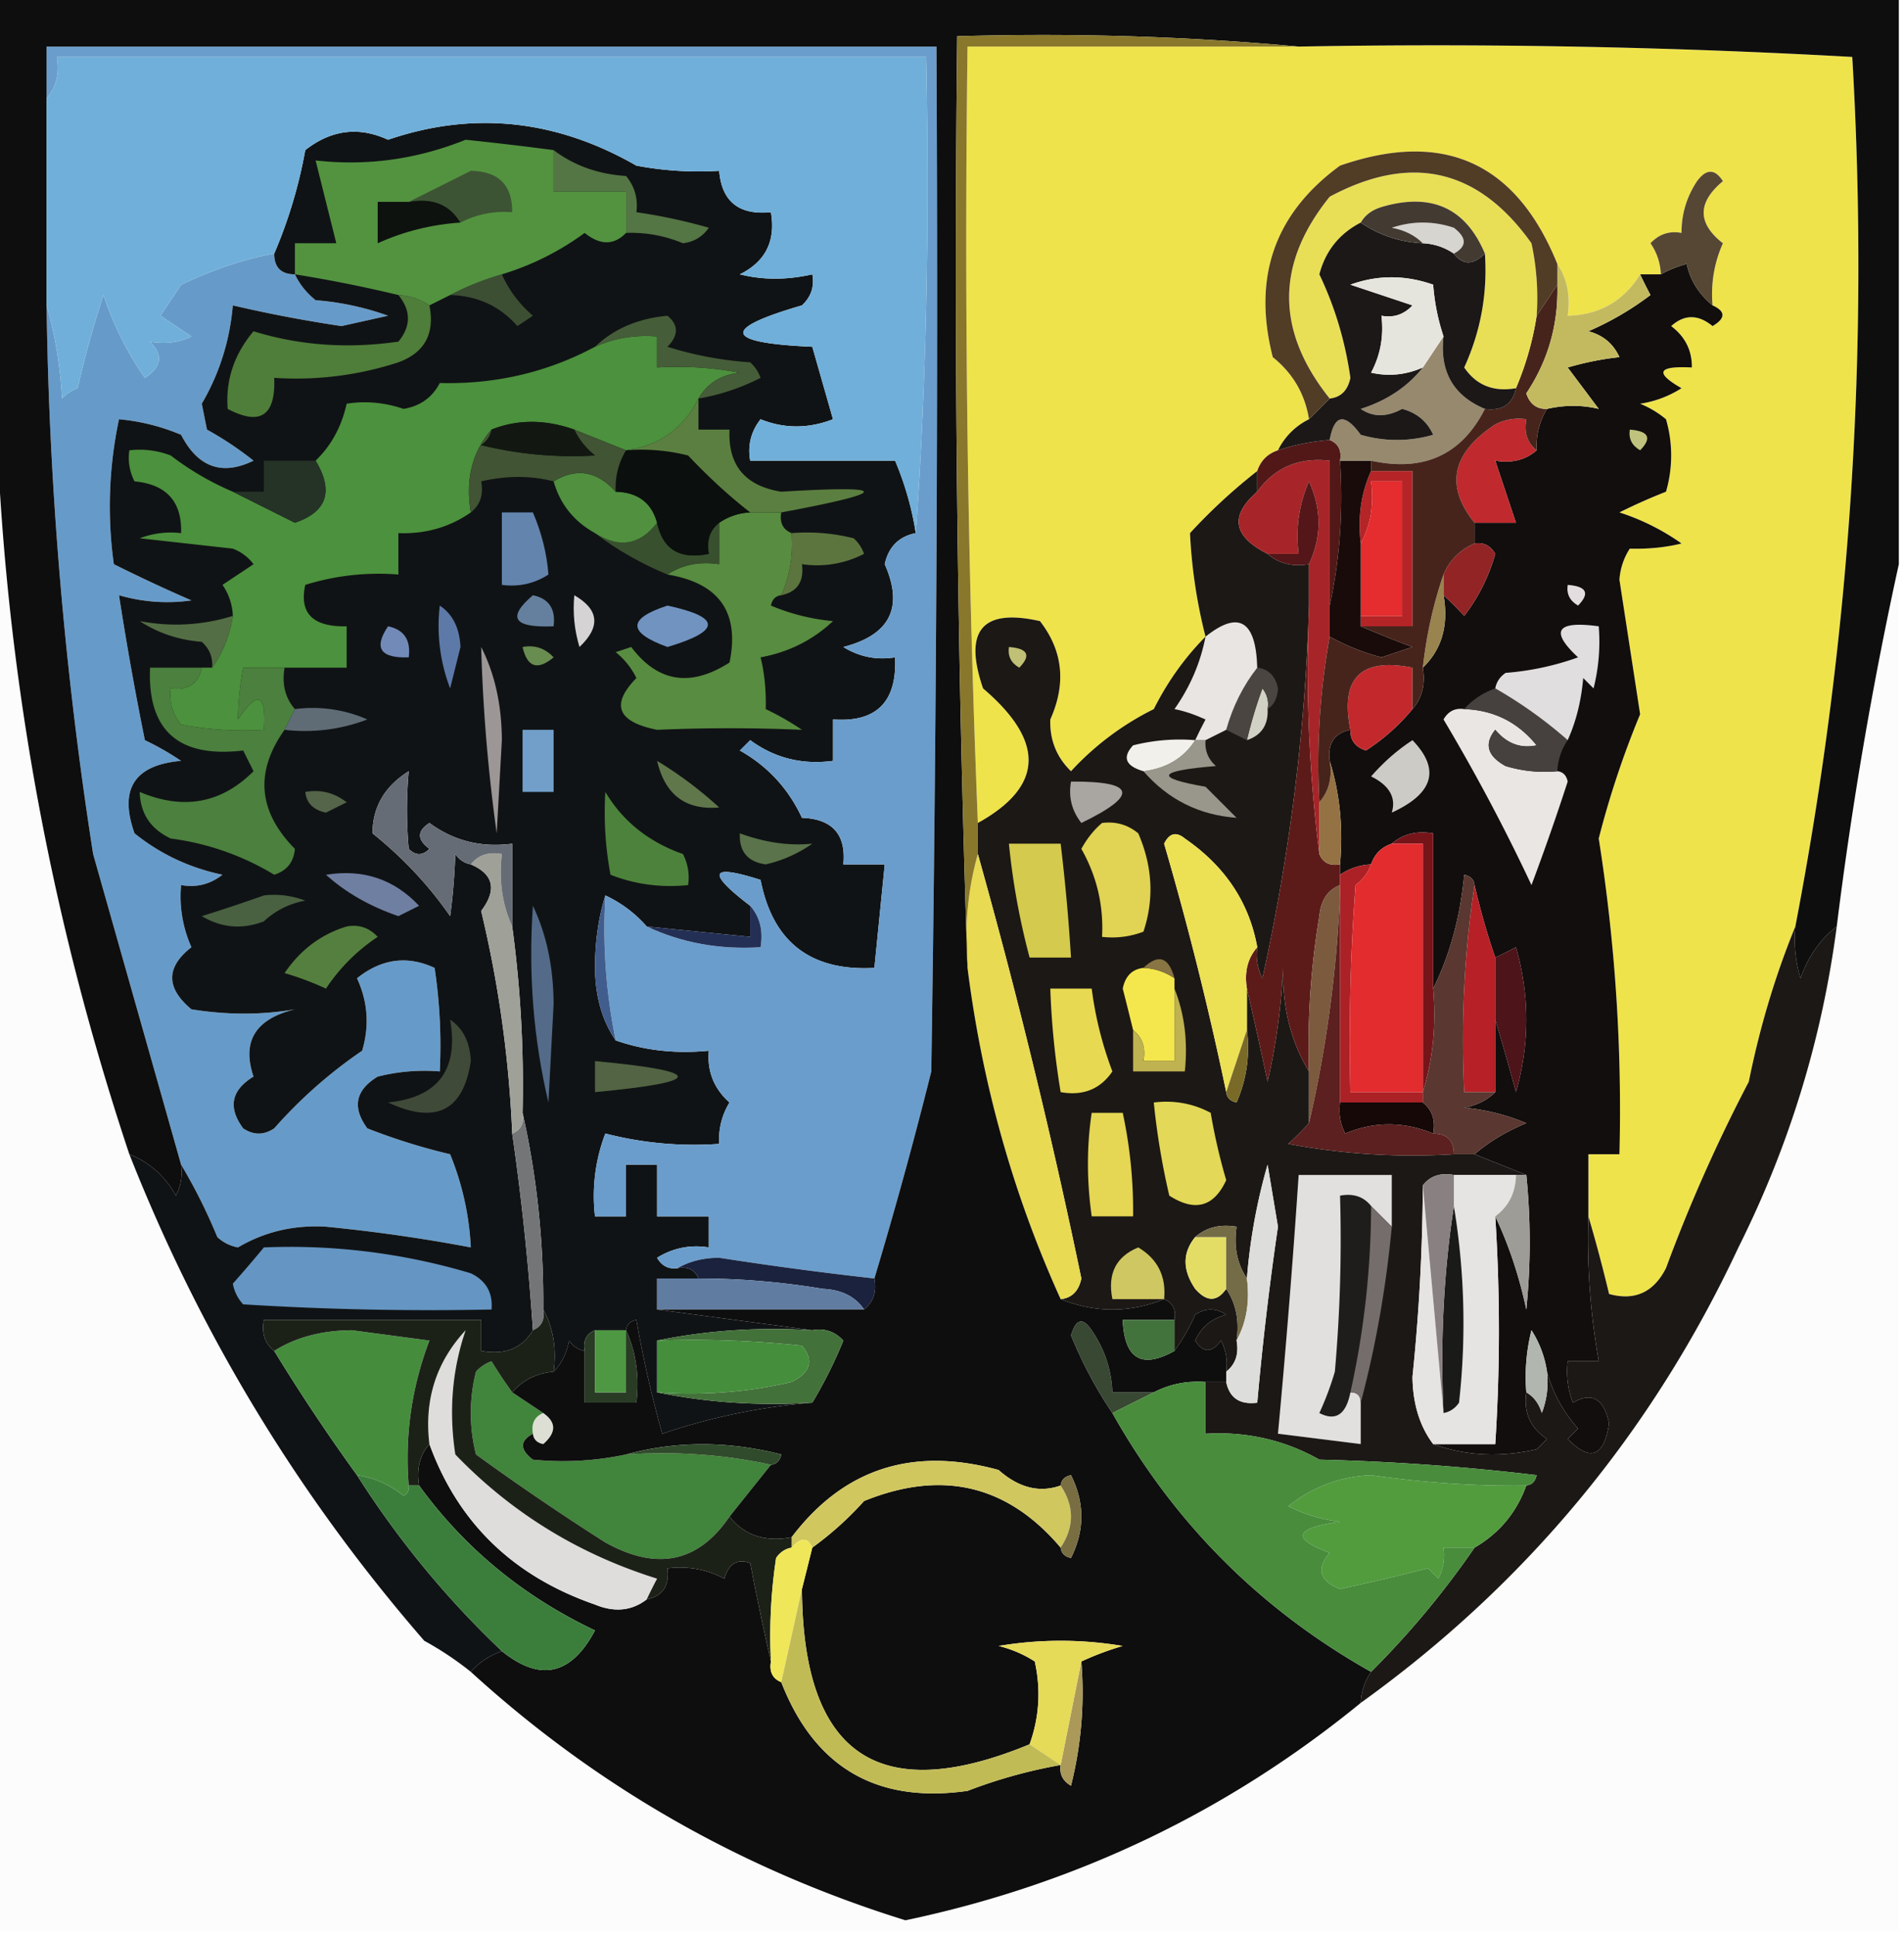 <svg xmlns="http://www.w3.org/2000/svg" width="184" height="187" style="shape-rendering:geometricPrecision;text-rendering:geometricPrecision;image-rendering:optimizeQuality;fill-rule:evenodd;clip-rule:evenodd"><path style="opacity:1" fill="#efe34c" d="M125.5 4.5c17.91-.326 35.743.008 53.5 1 1.661 28.274-.173 56.274-5.5 84-1.942 4.744-3.442 9.744-4.5 15a153.092 153.092 0 0 0-8 18c-1.191 2.347-3.024 3.18-5.5 2.5a144.255 144.255 0 0 0-2-7.5v-6h3a168.032 168.032 0 0 0-2-30.5 87.918 87.918 0 0 1 4-12l-2-13a6.29 6.29 0 0 1 1-3c1.813.046 3.479-.12 5-.5a22.124 22.124 0 0 0-6-3 54.662 54.662 0 0 1 4.5-2 12.494 12.494 0 0 0 0-7 9.465 9.465 0 0 0-2.5-1.5 10.255 10.255 0 0 0 4-1.5c-2.631-1.505-2.297-2.171 1-2 .02-1.643-.647-2.976-2-4 1.276-1.145 2.609-1.145 4 0 1.273-.756 1.273-1.423 0-2a11.987 11.987 0 0 1 1-6c-2.478-1.936-2.478-3.936 0-6-.774-1.211-1.607-1.211-2.5 0-1.009 1.525-1.509 3.192-1.5 5-1.175-.219-2.175.114-3 1a5.575 5.575 0 0 1 1 3h-2c-1.589 2.58-3.922 3.913-7 4 .284-1.915-.049-3.581-1-5-3.98-9.808-10.98-12.975-21-9.5-6.315 4.606-8.481 10.772-6.5 18.5 1.947 1.563 3.114 3.563 3.5 6a6.544 6.544 0 0 0-3 3c-1 .333-1.667 1-2 2a54.547 54.547 0 0 0-6.5 6c.155 3.34.655 6.674 1.5 10-1.997 2.013-3.664 4.346-5 7a27.365 27.365 0 0 0-8 6c-1.396-1.352-2.063-3.02-2-5 1.556-3.474 1.223-6.64-1-9.5-5.58-1.261-7.413.906-5.5 6.5 6.03 5.135 5.863 9.469-.5 13a1406.904 1406.904 0 0 1-1-75h32z"/><path style="opacity:1" fill="#fcfcfc" d="M-.5 29.5c-.217 28.035 4.117 55.368 13 82 6.832 17.322 16.332 32.988 28.5 47a30.818 30.818 0 0 1 4.5 3c12.145 11.078 26.145 19.078 42 24v1h-88v-157z"/><path style="opacity:1" fill="#669bc9" d="M26.5 24.5c0 1.333.667 2 2 2 .453.958 1.12 1.792 2 2.5 2.4.186 4.734.686 7 1.5l-4.5 1a129.683 129.683 0 0 1-10.5-2c-.296 3.417-1.296 6.584-3 9.5l.5 2.5a32.367 32.367 0 0 1 4.5 3c-3.038 1.483-5.372.65-7-2.5a20.088 20.088 0 0 0-6-1.5 40.43 40.43 0 0 0-.5 14c2.49 1.243 4.99 2.41 7.5 3.5-2.347.334-4.68.167-7-.5.723 4.673 1.557 9.34 2.5 14a26.61 26.61 0 0 1 3.5 2c-4.513.395-6.013 2.729-4.5 7 2.482 1.998 5.315 3.332 8.5 4-1.189.929-2.522 1.262-4 1a11.989 11.989 0 0 0 1 6c-2.478 1.936-2.478 3.936 0 6 3.447.554 6.78.554 10 0-3.816.929-5.15 3.095-4 6.5-2.158 1.312-2.49 2.978-1 5 1 .667 2 .667 3 0a45.24 45.24 0 0 1 8.5-7.5c.711-2.4.544-4.732-.5-7 2.37-1.892 4.87-2.225 7.5-1 .498 3.317.665 6.65.5 10a18.452 18.452 0 0 0-6 .5c-2.158 1.312-2.49 2.978-1 5a59.262 59.262 0 0 0 8 2.5 27.29 27.29 0 0 1 2 9 158.635 158.635 0 0 0-14-2c-3.098-.181-5.931.485-8.5 2a3.944 3.944 0 0 1-2-1 53.02 53.02 0 0 0-3.5-7c-2.837-10.016-5.67-20.016-8.5-30a376.781 376.781 0 0 1-4.5-53c.82 2.805 1.32 5.805 1.5 9 .414-.457.914-.79 1.5-1a98.85 98.85 0 0 1 2.5-9 31.065 31.065 0 0 0 4 8c1.617-1.036 1.784-2.203.5-3.5 1.45.263 2.784.096 4-.5l-3-2 2-3c3.232-1.519 6.232-2.519 9-3z"/><path style="opacity:1" fill="#fcfcfc" d="M183.5 54.5v132h-96v-1c16.426-3.454 31.093-10.454 44-21 15.981-11.483 28.147-26.149 36.5-44 4.917-9.825 8.084-20.158 9.5-31a383.766 383.766 0 0 1 6-35z"/><path style="opacity:1" fill="#110e0d" d="M165.5 29.5c1.273.577 1.273 1.244 0 2-1.391-1.145-2.724-1.145-4 0 1.353 1.024 2.02 2.357 2 4-3.297-.171-3.631.495-1 2a10.255 10.255 0 0 1-4 1.5c.916.374 1.75.874 2.5 1.5a12.494 12.494 0 0 1 0 7 54.662 54.662 0 0 0-4.5 2 22.124 22.124 0 0 1 6 3c-1.521.38-3.187.546-5 .5a6.29 6.29 0 0 0-1 3l2 13a87.918 87.918 0 0 0-4 12 168.032 168.032 0 0 1 2 30.5h-3v6a68.206 68.206 0 0 0 1 14h-3a8.43 8.43 0 0 0 .5 4c1.825-1.071 2.992-.404 3.5 2-.491 3.236-1.824 3.736-4 1.5l1-1c-1.453-1.649-2.453-3.482-3-5.5a10.134 10.134 0 0 0-1.5-4 18.453 18.453 0 0 0-.5 6c-.273 1.951.393 3.451 2 4.5l-1 1c-3.527.808-6.86.641-10-.5h6c.47-7.281.47-14.615 0-22 1.314 2.777 2.314 5.777 3 9a64.76 64.76 0 0 0 0-13l-5-2c1.437-1.225 3.104-2.225 5-3a20.2 20.2 0 0 0-6-1.5c1.237-.232 2.237-.732 3-1.5v-7a246.697 246.697 0 0 1 2 7c1.333-4.667 1.333-9.333 0-14-.683.363-1.35.696-2 1a67.862 67.862 0 0 1-2-7c-.06-.543-.393-.876-1-1-.388 4.089-1.388 7.756-3 11v-15c-1.599-.268-2.932.066-4 1-1 .333-1.667 1-2 2a5.728 5.728 0 0 0-3 1v-1c.313-3.542-.021-6.875-1-10-.215-1.679.452-2.679 2-3-.03.997.47 1.664 1.5 2a19.366 19.366 0 0 0 4.5-4c.934-1.068 1.268-2.401 1-4 1.844-1.779 2.51-4.112 2-7a31.12 31.12 0 0 1 2 2 17.55 17.55 0 0 0 3-6c-.457-.797-1.124-1.13-2-1v-2h4l-2-6c1.599.268 2.932-.066 4-1-.067-1.459.266-2.792 1-4 1.708-.39 3.374-.39 5 0l-3-4a28.736 28.736 0 0 1 5-1c-.59-1.299-1.59-2.132-3-2.5a28.905 28.905 0 0 0 6-3.5 44.147 44.147 0 0 1-1-2h2a11.114 11.114 0 0 1 2.5-1c.337 1.573 1.171 2.907 2.5 4z"/><path style="opacity:1" fill="#1c1815" d="M121.5 45.5v2c-2.689 2.315-2.355 4.315 1 6 1.068.934 2.401 1.268 4 1v4c-.353 12.017-1.853 24.017-4.5 36a4.934 4.934 0 0 1-.5-3c-.78-4.326-3.114-7.826-7-10.5-.832-.688-1.498-.521-2 .5a315.878 315.878 0 0 1 6 24c.06.543.393.876 1 1a13.116 13.116 0 0 0 1-7v-4a467.575 467.575 0 0 1 2 9 62.744 62.744 0 0 0 1.5-11c-.083 3.811.75 7.145 2.5 10v5a31.147 31.147 0 0 1-2 2 64.873 64.873 0 0 0 16 1h2l5 2h-7c-1.291-.237-2.291.096-3 1a187.798 187.798 0 0 1-1 18.5c.033 2.61.7 4.777 2 6.5 3.14 1.141 6.473 1.308 10 .5l1-1c-1.607-1.049-2.273-2.549-2-4.5.722.418 1.222 1.084 1.5 2a8.43 8.43 0 0 0 .5-4c.547 2.018 1.547 3.851 3 5.5l-1 1c2.176 2.236 3.509 1.736 4-1.5-.508-2.404-1.675-3.071-3.5-2a8.43 8.43 0 0 1-.5-4h3a68.206 68.206 0 0 1-1-14c.71 2.393 1.377 4.893 2 7.5 2.476.68 4.309-.153 5.5-2.5a153.092 153.092 0 0 1 8-18c1.058-5.256 2.558-10.256 4.5-15-.16 1.7.006 3.366.5 5 .737-2.096 1.903-3.763 3.5-5-1.416 10.842-4.583 21.175-9.5 31-8.353 17.851-20.519 32.517-36.5 44a5.727 5.727 0 0 1 1-3 84.607 84.607 0 0 0 10-12c2.39-1.391 4.057-3.391 5-6 .543-.06.876-.393 1-1a222.728 222.728 0 0 0-21-1.5c-3.376-1.899-7.043-2.732-11-2.5v-5h2c.321 1.548 1.321 2.215 3 2a297.69 297.69 0 0 1 2-17l-1-6a55.402 55.402 0 0 0-2 11c-.951-1.419-1.284-3.085-1-5-1.599-.268-2.932.066-4 1-1.235 1.517-1.235 3.184 0 5 1.114 1.276 2.114 1.276 3 0 .951 1.419 1.284 3.085 1 5 .237 1.291-.096 2.291-1 3a4.934 4.934 0 0 0-.5-3c-.893 1.211-1.726 1.211-2.5 0 .59-1.299 1.59-2.132 3-2.5-1-.667-2-.667-3 0a19.602 19.602 0 0 1-2 3.5v-3c.172-.992-.162-1.658-1-2-3.333 1.333-6.667 1.333-10 0 1.086-.12 1.753-.787 2-2a611.798 611.798 0 0 0-10-41v-3c6.363-3.531 6.53-7.865.5-13-1.913-5.594-.08-7.761 5.5-6.5 2.223 2.86 2.556 6.026 1 9.5-.063 1.98.604 3.648 2 5a27.365 27.365 0 0 1 8-6c1.336-2.654 3.003-4.987 5-7a49.924 49.924 0 0 1-1.5-10 54.547 54.547 0 0 1 6.5-6z"/><path style="opacity:1" fill="#5c1b19" d="M126.5 58.5c-.326 8.184.008 16.184 1 24 .342.838 1.008 1.172 2 1v2c-1.193.47-1.86 1.47-2 3a75.725 75.725 0 0 0-1 15c-1.75-2.855-2.583-6.189-2.5-10a62.744 62.744 0 0 1-1.5 11 467.575 467.575 0 0 0-2-9c-.268-1.599.066-2.932 1-4a4.934 4.934 0 0 0 .5 3c2.647-11.983 4.147-23.983 4.5-36z"/><path style="opacity:1" fill="#101315" d="M88.5 51.5c-1.632.325-2.632 1.325-3 3 1.848 4.173.514 6.84-4 8 1.545.952 3.212 1.285 5 1 .197 4.306-1.803 6.306-6 6v4c-2.982.396-5.649-.271-8-2l-1 1c2.69 1.516 4.69 3.682 6 6.5 2.947.112 4.28 1.612 4 4.5h4l-1 10c-6.158.338-9.824-2.495-11-8.5-4.915-1.57-5.248-.737-1 2.5v3l-10-1a12.066 12.066 0 0 0-4-3c-.663 2.141-.997 4.475-1 7 .029 2.77.695 5.103 2 7 2.787.977 5.787 1.31 9 1-.171 1.992.495 3.658 2 5a6.846 6.846 0 0 0-1 4 34.302 34.302 0 0 1-11-1 16.868 16.868 0 0 0-1 8h3v-5h3v5h5v3c-1.788-.285-3.455.048-5 1 .457.798 1.124 1.131 2 1 .992-.172 1.658.162 2 1h-4v3l15 2c-5.195-.321-10.195.013-15 1v5c4.805.987 9.805 1.321 15 1a59.82 59.82 0 0 0-14.5 3 111.005 111.005 0 0 1-2.5-11c-.607.124-.94.457-1 1h-3c-.838.342-1.172 1.008-1 2-.617-.111-1.117-.444-1.5-1-.232 1.237-.732 2.237-1.5 3 .295-2.235-.039-4.235-1-6 .046-6.55-.62-12.883-2-19a114.28 114.28 0 0 0-1-18v-8c-2.982.396-5.649-.271-8-2-1.211.774-1.211 1.607 0 2.5-.667.667-1.333.667-2 0a41.038 41.038 0 0 1 0-7.5c-2.325 1.456-3.492 3.456-3.5 6 2.938 2.357 5.438 5.024 7.5 8 .255-1.844.422-3.844.5-6 .383.556.883.89 1.5 1 2.21.955 2.543 2.455 1 4.5a112.422 112.422 0 0 1 3 21.5 245.403 245.403 0 0 1 2 19c-1.052 1.756-2.719 2.423-5 2v-3h-21c-.237 1.291.096 2.291 1 3a185.251 185.251 0 0 0 8 12 89.714 89.714 0 0 0 14 17c-1.21.432-2.21 1.099-3 2a30.818 30.818 0 0 0-4.5-3c-12.168-14.012-21.668-29.678-28.5-47 1.951.782 3.451 2.116 4.5 4 .483-.948.65-1.948.5-3a53.02 53.02 0 0 1 3.5 7 3.944 3.944 0 0 0 2 1c2.569-1.515 5.402-2.181 8.5-2 4.708.46 9.374 1.127 14 2a27.29 27.29 0 0 0-2-9 59.262 59.262 0 0 1-8-2.5c-1.49-2.022-1.158-3.688 1-5a18.452 18.452 0 0 1 6-.5 50.441 50.441 0 0 0-.5-10c-2.63-1.225-5.13-.892-7.5 1 1.044 2.268 1.211 4.6.5 7a45.24 45.24 0 0 0-8.5 7.5c-1 .667-2 .667-3 0-1.49-2.022-1.158-3.688 1-5-1.15-3.405.184-5.571 4-6.5-3.22.554-6.553.554-10 0-2.478-2.064-2.478-4.064 0-6a11.989 11.989 0 0 1-1-6c1.478.262 2.811-.071 4-1-3.185-.668-6.018-2.002-8.5-4-1.513-4.271-.013-6.605 4.5-7a26.61 26.61 0 0 0-3.5-2 308.404 308.404 0 0 1-2.5-14c2.32.667 4.653.834 7 .5-2.51-1.09-5.01-2.257-7.5-3.5a40.43 40.43 0 0 1 .5-14c2.064.187 4.064.687 6 1.5 1.628 3.15 3.962 3.983 7 2.5a32.367 32.367 0 0 0-4.5-3l-.5-2.5c1.704-2.916 2.704-6.083 3-9.5 3.459.808 6.959 1.475 10.5 2l4.5-1a26.706 26.706 0 0 0-7-1.5c-.88-.708-1.547-1.542-2-2.5-1.333 0-2-.667-2-2a46.082 46.082 0 0 0 3-10c2.512-1.967 5.179-2.3 8-1 8.214-2.802 16.214-1.969 24 2.5 2.646.497 5.313.664 8 .5.246 2.97 1.912 4.303 5 4 .478 2.778-.522 4.778-3 6 2.218.557 4.55.557 7 0 .219 1.175-.114 2.175-1 3-7.874 2.286-7.54 3.62 1 4l2 7c-2.38.92-4.714.92-7 0-.929 1.189-1.262 2.522-1 4h14a29.77 29.77 0 0 1 2 7z"/><path style="opacity:1" fill="#75151a" d="M134.5 81.5c1.068-.934 2.401-1.268 4-1v15c.313 3.542-.021 6.875-1 10v-24h-3z"/><path style="opacity:1" fill="#b62026" d="M142.5 85.5a67.862 67.862 0 0 0 2 7v13h-3c-.324-6.854.009-13.521 1-20z"/><path style="opacity:1" fill="#ece054" d="M121.5 91.5c-.934 1.068-1.268 2.401-1 4v4l-2 6a315.878 315.878 0 0 0-6-24c.502-1.021 1.168-1.188 2-.5 3.886 2.674 6.22 6.174 7 10.5z"/><path style="opacity:1" fill="#7c5a3e" d="M129.5 85.5v1c-.348 7.557-1.348 14.89-3 22v-5a75.725 75.725 0 0 1 1-15c.14-1.53.807-2.53 2-3z"/><path style="opacity:1" fill="#e8da52" d="M94.5 82.5a611.798 611.798 0 0 1 10 41c-.247 1.213-.914 1.88-2 2-4.573-10.074-7.573-20.74-9-32-.315-3.871.018-7.538 1-11z"/><path style="opacity:1" fill="#ac2126" d="M132.5 83.5c-.283.79-.783 1.456-1.5 2-.5 6.658-.666 13.325-.5 20h7v1h-8v-22a5.728 5.728 0 0 1 3-1z"/><path style="opacity:1" fill="#4d141a" d="M144.5 98.5v-6c.65-.304 1.317-.637 2-1 1.333 4.667 1.333 9.333 0 14a246.697 246.697 0 0 0-2-7z"/><path style="opacity:1" fill="#f4e74e" d="M110.5 93.5a5.728 5.728 0 0 1 3 1v8h-3c.237-1.291-.096-2.291-1-3a342.07 342.07 0 0 0-1-4c.247-1.213.914-1.88 2-2z"/><path style="opacity:1" fill="#e8d953" d="M101.5 95.5h4a35.18 35.18 0 0 0 2 8c-1.168 1.717-2.835 2.384-5 2a76.928 76.928 0 0 1-1-10z"/><path style="opacity:1" fill="#beb251" d="M113.5 95.5c.973 2.448 1.306 5.115 1 8h-5v-4c.904.709 1.237 1.709 1 3h3v-7z"/><path style="opacity:1" fill="#796a28" d="M120.5 99.5a13.116 13.116 0 0 1-1 7c-.607-.124-.94-.457-1-1l2-6z"/><path style="opacity:1" fill="#e32c2e" d="M134.5 81.5h3v24h-7c-.166-6.675 0-13.342.5-20 .717-.544 1.217-1.21 1.5-2 .333-1 1-1.667 2-2z"/><path style="opacity:1" fill="#150807" d="M129.5 106.5h8c.904.709 1.237 1.709 1 3-2.871-1.179-5.704-1.179-8.5 0a4.934 4.934 0 0 1-.5-3z"/><path style="opacity:1" fill="#5a3730" d="M142.5 85.5c-.991 6.479-1.324 13.146-1 20h3c-.763.768-1.763 1.268-3 1.5a20.2 20.2 0 0 1 6 1.5c-1.896.775-3.563 1.775-5 3h-2c0-1.333-.667-2-2-2 .237-1.291-.096-2.291-1-3v-1c.979-3.125 1.313-6.458 1-10 1.612-3.244 2.612-6.911 3-11 .607.124.94.457 1 1z"/><path style="opacity:1" fill="#6a9dcb" d="M84.5 123.5a346.076 346.076 0 0 1-15-2c-1.545.011-2.878.344-4 1-.876.131-1.543-.202-2-1 1.545-.952 3.212-1.285 5-1v-3h-5v-5h-3v5h-3a16.868 16.868 0 0 1 1-8 34.302 34.302 0 0 0 11 1 6.846 6.846 0 0 1 1-4c-1.505-1.342-2.171-3.008-2-5-3.213.31-6.213-.023-9-1a53.788 53.788 0 0 1-1-14 12.066 12.066 0 0 1 4 3c3.376 1.582 7.042 2.249 11 2 .268-1.599-.066-2.932-1-4-4.248-3.237-3.915-4.07 1-2.5 1.176 6.005 4.842 8.838 11 8.5l1-10h-4c.28-2.888-1.053-4.388-4-4.5-1.31-2.818-3.31-4.984-6-6.5l1-1c2.351 1.729 5.018 2.396 8 2v-4c4.197.306 6.197-1.694 6-6-1.788.285-3.455-.048-5-1 4.514-1.16 5.848-3.827 4-8 .368-1.675 1.368-2.675 3-3 1.002-13.95 1.335-29.284 1-46h-84c.268 1.599-.066 2.932-1 4v-5h86c.167 33.002 0 66.002-.5 99a442.74 442.74 0 0 1-5.5 20z"/><path style="opacity:1" fill="#e3d857" d="M111.5 106.5c1.967-.239 3.801.094 5.5 1a56.738 56.738 0 0 0 1.5 6.5c-1.187 2.59-3.02 3.09-5.5 1.5a70.523 70.523 0 0 1-1.5-9z"/><path style="opacity:1" fill="#5b201f" d="M129.5 86.5v20a4.934 4.934 0 0 0 .5 3c2.796-1.179 5.629-1.179 8.5 0 1.333 0 2 .667 2 2a64.873 64.873 0 0 1-16-1 31.147 31.147 0 0 0 2-2c1.652-7.11 2.652-14.443 3-22z"/><path style="opacity:1" fill="#737576" d="M50.5 107.5c1.38 6.117 2.046 12.45 2 19 .172.992-.162 1.658-1 2a245.403 245.403 0 0 0-2-19c.838-.342 1.172-1.008 1-2z"/><path style="opacity:1" fill="#e6e4e3" d="M140.5 113.5h6c-.027 1.699-.694 3.033-2 4 .47 7.385.47 14.719 0 22h-6c-1.3-1.723-1.967-3.89-2-6.5.638-6.153.971-12.319 1-18.5l2 22c.617-.111 1.117-.444 1.5-1a69.282 69.282 0 0 0-.5-19v-3z"/><path style="opacity:1" fill="#e5d653" d="M105.5 107.5h3a44.866 44.866 0 0 1 1 10h-4c-.484-3.451-.484-6.784 0-10z"/><path style="opacity:1" fill="#1e1d1b" d="M132.5 116.5a83.724 83.724 0 0 1-2 18c-.417 2.145-1.417 2.812-3 2a28.931 28.931 0 0 0 1.5-4c.499-5.657.666-11.324.5-17 1.291-.237 2.291.096 3 1z"/><path style="opacity:1" fill="#9d9c97" d="M146.5 113.5h1a64.76 64.76 0 0 1 0 13c-.686-3.223-1.686-6.223-3-9 1.306-.967 1.973-2.301 2-4z"/><path style="opacity:1" fill="#e2e0df" d="m134.5 118.5-2-2c-.709-.904-1.709-1.237-3-1a145.053 145.053 0 0 1-.5 17 28.931 28.931 0 0 1-1.5 4c1.583.812 2.583.145 3-2 .667 0 1 .333 1 1v4l-8-1a953.862 953.862 0 0 0 2-25h9v5z"/><path style="opacity:1" fill="#1a1a19" d="M140.5 116.5a69.282 69.282 0 0 1 .5 19c-.383.556-.883.889-1.5 1-.324-6.854.009-13.521 1-20z"/><path style="opacity:1" fill="#1a223d" d="M65.5 122.5c1.122-.656 2.455-.989 4-1 4.994.777 9.994 1.444 15 2 .237 1.291-.096 2.291-1 3-.834-1.248-2.167-1.915-4-2a73.058 73.058 0 0 0-12-1c-.342-.838-1.008-1.172-2-1z"/><path style="opacity:1" fill="#e3dd65" d="M115.5 119.5h3v5c-.886 1.276-1.886 1.276-3 0-1.235-1.816-1.235-3.483 0-5z"/><path style="opacity:1" fill="#746b47" d="M115.5 119.5c1.068-.934 2.401-1.268 4-1-.284 1.915.049 3.581 1 5 .295 2.235-.039 4.235-1 6 .284-1.915-.049-3.581-1-5v-5h-3z"/><path style="opacity:1" fill="#6595c2" d="M25.5 120.5a60.92 60.92 0 0 1 20 2.5c1.473.71 2.14 1.876 2 3.5-8.007.166-16.007 0-24-.5a3.942 3.942 0 0 1-1-2 123.492 123.492 0 0 0 3-3.5z"/><path style="opacity:1" fill="#cfc761" d="M112.5 125.5h-5c-.49-2.448.343-4.115 2.5-5 1.876 1.119 2.709 2.786 2.5 5z"/><path style="opacity:1" fill="#dddddb" d="M118.5 133.5v-1c.904-.709 1.237-1.709 1-3 .961-1.765 1.295-3.765 1-6a55.402 55.402 0 0 1 2-11l1 6a297.69 297.69 0 0 0-2 17c-1.679.215-2.679-.452-3-2z"/><path style="opacity:1" fill="#607ca1" d="M67.5 123.5c4.024.003 8.024.336 12 1 1.833.085 3.166.752 4 2h-20v-3h4z"/><path style="opacity:1" fill="#746d6b" d="m132.5 116.5 2 2c-.549 5.874-1.549 11.541-3 17 0-.667-.333-1-1-1a83.724 83.724 0 0 0 2-18z"/><path style="opacity:1" fill="#293b25" d="M57.5 128.5v6h3v-6c.968 2.107 1.302 4.441 1 7h-5v-5c-.172-.992.162-1.658 1-2z"/><path style="opacity:1" fill="#b1b6af" d="M149.5 132.5a8.43 8.43 0 0 1-.5 4c-.278-.916-.778-1.582-1.5-2a18.453 18.453 0 0 1 .5-6 10.134 10.134 0 0 1 1.5 4z"/><path style="opacity:1" fill="#458d3d" d="M39.5 143.5c.065.438-.101.772-.5 1a9.173 9.173 0 0 0-4.5-2 185.251 185.251 0 0 1-8-12c2.07-1.309 4.57-1.975 7.5-2l7.5 1c-1.717 4.497-2.384 9.163-2 14z"/><path style="opacity:1" fill="#898081" d="M137.5 114.5c.709-.904 1.709-1.237 3-1v3c-.991 6.479-1.324 13.146-1 20l-2-22z"/><path style="opacity:1" fill="#4e9743" d="M57.5 128.5h3v6h-3v-6z"/><path style="opacity:1" fill="#384832" d="m111.5 134.5-4 2c-1.551-2.28-2.885-4.78-4-7.5.474-1.608 1.141-1.774 2-.5 1.247 1.823 1.914 3.823 2 6h4z"/><path style="opacity:1" fill="#dddfd5" d="M52.5 136.5c1.276.886 1.276 1.886 0 3-.607-.124-.94-.457-1-1-.172-.992.162-1.658 1-2z"/><path style="opacity:1" fill="#41843b" d="m49.5 134.5 3 2c-.838.342-1.172 1.008-1 2-1.274.689-1.274 1.523 0 2.5a29.13 29.13 0 0 0 9-.5c4.863-.319 9.53.014 14 1l-4 5c-3.013 4.439-7.013 5.272-12 2.5a252.563 252.563 0 0 1-12.5-8.5 16.25 16.25 0 0 1 0-8 3.647 3.647 0 0 1 1.5-1 44.093 44.093 0 0 0 2 3z"/><path style="opacity:1" fill="#0e0e0e" d="M-.5-.5h184v55a383.766 383.766 0 0 0-6 35c-1.597 1.237-2.763 2.904-3.5 5a12.93 12.93 0 0 1-.5-5c5.327-27.726 7.161-55.726 5.5-84a723.031 723.031 0 0 0-53.5-1c-10.821-.995-21.821-1.328-33-1a2025.65 2025.65 0 0 0 1 90c1.427 11.26 4.427 21.926 9 32 3.333 1.333 6.667 1.333 10 0 .838.342 1.172 1.008 1 2h-5c.157 3.773 1.824 4.773 5 3a19.602 19.602 0 0 0 2-3.5c1-.667 2-.667 3 0-1.41.368-2.41 1.201-3 2.5.774 1.211 1.607 1.211 2.5 0 .483.948.649 1.948.5 3v1h-2c-1.792-.134-3.458.199-5 1h-4c-.086-2.177-.753-4.177-2-6-.859-1.274-1.526-1.108-2 .5 1.115 2.72 2.449 5.22 4 7.5 6.003 10.669 14.336 19.003 25 25a5.727 5.727 0 0 0-1 3c-12.907 10.546-27.574 17.546-44 21-15.855-4.922-29.855-12.922-42-24 .79-.901 1.79-1.568 3-2 3.706 2.992 6.706 2.325 9-2-6.944-3.292-12.61-7.959-17-14-.268-1.599.066-2.932 1-4 2.761 7.595 8.094 12.762 16 15.5 1.887.78 3.554.613 5-.5 1.548-.321 2.215-1.321 2-3 1.967-.239 3.8.094 5.5 1 .423-1.456 1.256-1.956 2.5-1.5.632 3.27 1.299 6.437 2 9.5-.172.992.162 1.658 1 2 3.222 8.242 9.222 11.742 18 10.5a48.377 48.377 0 0 1 9-2.5c-.131.876.202 1.543 1 2a36.875 36.875 0 0 0 1-12 28.208 28.208 0 0 1 4-1.5c-4-.667-8-.667-12 0 1.266.309 2.433.809 3.5 1.5.602 2.721.435 5.387-.5 8-14.582 6.027-21.915 1.027-22-15l1-4a31.473 31.473 0 0 0 5-4.5c7.537-3.059 13.87-1.559 19 4.5.06.543.393.876 1 1 1.333-2.667 1.333-5.333 0-8-.607.124-.94.457-1 1-2.043.729-4.043.229-6-1.5-8.316-2.288-14.983-.121-20 6.5-2.582.475-4.582-.192-6-2l4-5c.543-.06.876-.393 1-1-5.152-1.314-10.152-1.314-15 0a29.13 29.13 0 0 1-9 .5c-1.274-.977-1.274-1.811 0-2.5.06.543.393.876 1 1 1.276-1.114 1.276-2.114 0-3l-3-2c1.014-1.174 2.347-1.84 4-2 .768-.763 1.268-1.763 1.5-3 .383.556.883.889 1.5 1v5h5c.302-2.559-.032-4.893-1-7 .06-.543.393-.876 1-1a111.005 111.005 0 0 0 2.5 11 59.82 59.82 0 0 1 14.5-3 43.528 43.528 0 0 0 3-6c-.825-.886-1.825-1.219-3-1l-15-2h20c.904-.709 1.237-1.709 1-3a442.74 442.74 0 0 0 5.5-20c.5-32.998.667-65.998.5-99h-86v25a376.781 376.781 0 0 0 4.5 53c2.83 9.984 5.663 19.984 8.5 30a4.932 4.932 0 0 1-.5 3c-1.049-1.884-2.549-3.218-4.5-4-8.883-26.632-13.217-53.965-13-82v-30z"/><path style="opacity:1" fill="#d1c75f" d="M102.5 143.5c1.333 2 1.333 4 0 6-5.13-6.059-11.463-7.559-19-4.5a31.473 31.473 0 0 1-5 4.5c-.438-1.006-1.104-1.006-2 0v-1c5.017-6.621 11.684-8.788 20-6.5 1.957 1.729 3.957 2.229 6 1.5z"/><path style="opacity:1" fill="#304b2b" d="M60.5 140.5c4.848-1.314 9.848-1.314 15 0-.124.607-.457.94-1 1-4.47-.986-9.137-1.319-14-1z"/><path style="opacity:1" fill="#43713a" d="M63.5 129.5c4.805-.987 9.805-1.321 15-1 1.175-.219 2.175.114 3 1a43.528 43.528 0 0 1-3 6c-5.195.321-10.195-.013-15-1a43.116 43.116 0 0 0 13-1c1.835-.928 2.168-2.094 1-3.5a98.433 98.433 0 0 0-14-.5z"/><path style="opacity:1" fill="#448e3c" d="M63.5 129.5a98.433 98.433 0 0 1 14 .5c1.168 1.406.835 2.572-1 3.5a43.116 43.116 0 0 1-13 1v-5z"/><path style="opacity:1" fill="#42733c" d="M113.5 127.5v3c-3.176 1.773-4.843.773-5-3h5z"/><path style="opacity:1" fill="#9fa097" d="M45.5 83.5c.709-.904 1.709-1.237 3-1-.302 2.56.032 4.893 1 7a114.28 114.28 0 0 1 1 18c.172.992-.162 1.658-1 2a112.422 112.422 0 0 0-3-21.5c1.543-2.045 1.21-3.545-1-4.5z"/><path style="opacity:1" fill="#404a39" d="M43.5 98.5c1.248.834 1.915 2.167 2 4-.72 4.817-3.386 6.15-8 4 4.838-.491 6.838-3.158 6-8z"/><path style="opacity:1" fill="#526443" d="M57.5 102.5c10.667 1 10.667 2 0 3v-3z"/><path style="opacity:1" fill="#536b88" d="M51.5 87.5c1.318 2.757 1.985 5.924 2 9.5l-.5 9.5c-1.455-6.153-1.955-12.486-1.5-19z"/><path style="opacity:1" fill="#405d8e" d="M58.5 86.5a53.788 53.788 0 0 0 1 14c-1.305-1.897-1.971-4.23-2-7 .003-2.525.337-4.859 1-7z"/><path style="opacity:1" fill="#897543" d="M110.5 93.5c1.447-1.385 2.447-1.052 3 1a5.728 5.728 0 0 0-3-1z"/><path style="opacity:1" fill="#557f3f" d="M33.5 89.5c1.175-.219 2.175.114 3 1-2 1.333-3.667 3-5 5a28.83 28.83 0 0 0-4-1.5c1.535-2.253 3.535-3.753 6-4.5z"/><path style="opacity:1" fill="#89782c" d="M125.5 4.5h-32c-.331 25.172.002 50.172 1 75v3c-.982 3.462-1.315 7.129-1 11a2025.65 2025.65 0 0 1-1-90c11.179-.328 22.179.005 33 1z"/><path style="opacity:1" fill="#232f55" d="M72.5 87.5c.934 1.068 1.268 2.401 1 4-3.958.249-7.624-.418-11-2l10 1v-3z"/><path style="opacity:1" fill="#d4ca4d" d="M97.5 81.5h5c.442 3.654.776 7.321 1 11h-4a68.72 68.72 0 0 1-2-11z"/><path style="opacity:1" fill="#496141" d="M25.5 86.5a8.434 8.434 0 0 1 4 .5c-1.544.29-2.877.956-4 2-2.079.808-4.079.641-6-.5a168.86 168.86 0 0 0 6-2z"/><path style="opacity:1" fill="#e1d354" d="M106.5 79.5c1.322-.17 2.489.163 3.5 1 1.383 3.188 1.549 6.355.5 9.5a8.435 8.435 0 0 1-4 .5c.161-3.028-.506-5.861-2-8.5.556-1.011 1.222-1.844 2-2.5z"/><path style="opacity:1" fill="#6f7fa2" d="M31.5 84.5c3.58-.577 6.58.423 9 3l-2 1c-2.755-.943-5.088-2.276-7-4z"/><path style="opacity:1" fill="#5a734a" d="M71.5 80.5c2.428.89 4.762 1.223 7 1a12.796 12.796 0 0 1-4.5 2c-1.75-.248-2.582-1.248-2.5-3z"/><path style="opacity:1" fill="#656c75" d="M49.5 89.5c-.968-2.107-1.302-4.44-1-7-1.291-.237-2.291.096-3 1-.617-.11-1.117-.444-1.5-1a59.633 59.633 0 0 1-.5 6c-2.062-2.976-4.562-5.643-7.5-8 .008-2.544 1.175-4.544 3.5-6a41.038 41.038 0 0 0 0 7.5c.667.667 1.333.667 2 0-1.211-.893-1.211-1.726 0-2.5 2.351 1.729 5.018 2.396 8 2v8z"/><path style="opacity:1" fill="#4d823c" d="M58.5 76.5c1.68 2.83 4.18 4.83 7.5 6 .483.948.65 1.948.5 3-2.62.268-5.12-.065-7.5-1a32.437 32.437 0 0 1-.5-8z"/><path style="opacity:1" fill="#a9a5a1" d="M103.5 75.5c6.252-.04 6.585 1.292 1 4-.929-1.189-1.262-2.522-1-4z"/><path style="opacity:1" fill="#54654a" d="M29.5 76.5c1.478-.262 2.811.071 4 1l-2 1c-1.213-.247-1.88-.914-2-2z"/><path style="opacity:1" fill="#4b803e" d="M19.5 64.5c-.321 1.548-1.321 2.215-3 2-.17 1.322.163 2.489 1 3.5 2.646.497 5.313.664 8 .5.241-3.499-.592-3.832-2.5-1 .019-1.608.185-3.274.5-5h4c-.268 1.599.066 2.932 1 4l-1 2c-2.892 4.063-2.558 7.896 1 11.5-.113 1.28-.78 2.113-2 2.5a25.622 25.622 0 0 0-10-3.5c-1.939-.908-2.939-2.408-3-4.5 4.218 1.783 7.885 1.116 11-2l-1-2c-6.255.736-9.255-1.931-9-8h5z"/><path style="opacity:1" fill="#60774b" d="M63.5 73.5a38.019 38.019 0 0 1 6 4.5c-3.227.287-5.227-1.213-6-4.5z"/><path style="opacity:1" fill="#947243" d="M128.5 73.5c.979 3.125 1.313 6.458 1 10-.992.172-1.658-.162-2-1v-5c.934-1.068 1.268-2.401 1-4z"/><path style="opacity:1" fill="#cdcbc6" d="M136.5 71.5c2.714 2.812 2.047 5.145-2 7 .44-1.453-.226-2.62-2-3.5 1.231-1.405 2.564-2.571 4-3.5z"/><path style="opacity:1" fill="#99968b" d="M115.5 71.5h1c-.086.996.248 1.83 1 2.5-5.675.464-6.008 1.13-1 2l3 3c-3.614-.26-6.614-1.76-9-4.5 2.228-.277 3.895-1.277 5-3z"/><path style="opacity:1" fill="#719fc9" d="M50.5 70.5h3v6h-3v-6z"/><path style="opacity:1" fill="#e9e6e3" d="M141.5 68.5c2.858.095 5.191 1.262 7 3.5-1.547.333-2.88-.167-4-1.5-1.094 1.368-.76 2.535 1 3.5 1.634.493 3.301.66 5 .5.543.06.876.393 1 1a231.053 231.053 0 0 1-3.5 10 184.27 184.27 0 0 0-8.5-16c.457-.797 1.124-1.13 2-1z"/><path style="opacity:1" fill="#f1f0eb" d="M115.5 71.5c-1.105 1.723-2.772 2.723-5 3-1.733-.508-2.066-1.341-1-2.5a18.437 18.437 0 0 1 6-.5z"/><path style="opacity:1" fill="#d1d1c5" d="M122.5 68.5c.073 1.527-.594 2.527-2 3a42.504 42.504 0 0 1 1.5-5c.464.594.631 1.261.5 2z"/><path style="opacity:1" fill="#5f6c76" d="M28.5 68.5a13.117 13.117 0 0 1 7 1 16.869 16.869 0 0 1-8 1l1-2z"/><path style="opacity:1" fill="#46413e" d="M144.5 66.5a42.6 42.6 0 0 1 7 5 5.727 5.727 0 0 0-1 3 12.935 12.935 0 0 1-5-.5c-1.76-.965-2.094-2.132-1-3.5 1.12 1.333 2.453 1.833 4 1.5-1.809-2.238-4.142-3.405-7-3.5.79-.901 1.79-1.568 3-2z"/><path style="opacity:1" fill="#588c40" d="M72.5 49.5h3c-.172.992.162 1.658 1 2 .175 2.12-.159 4.12-1 6-.543.06-.876.393-1 1a20.216 20.216 0 0 0 6 1.5c-1.95 1.835-4.283 3.001-7 3.5.38 1.52.546 3.187.5 5a26.61 26.61 0 0 1 3.5 2 162.025 162.025 0 0 0-14 0c-3.845-.768-4.511-2.434-2-5a7.253 7.253 0 0 0-2-2.5l1.5-.5c2.572 3.41 5.739 3.91 9.5 1.5 1-4.847-1-7.68-6-8.5 1.419-.951 3.085-1.285 5-1v-4a5.728 5.728 0 0 1 3-1z"/><path style="opacity:1" fill="#e0dede" d="M151.5 71.5a42.6 42.6 0 0 0-7-5c.111-.617.444-1.117 1-1.5 2.4-.186 4.734-.686 7-1.5-2.751-2.555-2.084-3.555 2-3a18.452 18.452 0 0 1-.5 6l-1-1c-.191 2.208-.691 4.208-1.5 6z"/><path style="opacity:1" fill="#c3292c" d="M136.5 68.5a19.366 19.366 0 0 1-4.5 4c-1.03-.336-1.53-1.003-1.5-2-1-5 1-7 6-6v4z"/><path style="opacity:1" fill="#4a4541" d="M121.5 64.5c1.086.12 1.753.787 2 2-.043.916-.376 1.583-1 2a2.429 2.429 0 0 0-.5-2 42.504 42.504 0 0 0-1.5 5l-2-1c.63-2.25 1.63-4.25 3-6z"/><path style="opacity:1" fill="#e8e5e2" d="M121.5 64.5c-1.37 1.75-2.37 3.75-3 6l-2 1h-1c.304-.65.637-1.317 1-2-1.103-.498-2.103-.83-3-1 1.52-2.162 2.52-4.495 3-7 3.202-2.56 4.869-1.56 5 3z"/><path style="opacity:1" fill="#9c9796" d="M46.5 62.5c1.316 2.587 1.983 5.587 2 9l-.5 9a164.073 164.073 0 0 1-1.5-18z"/><path style="opacity:1" fill="#99844f" d="M139.5 55.5v2c.51 2.888-.156 5.221-2 7 .358-3.189 1.025-6.189 2-9z"/><path style="opacity:1" fill="#c0c076" d="M97.5 62.5c1.837.14 2.17.806 1 2-.797-.457-1.13-1.124-1-2z"/><path style="opacity:1" fill="#698c51" d="M50.5 62.5c1.175-.219 2.175.114 3 1-1.552 1.298-2.552.965-3-1z"/><path style="opacity:1" fill="#728ab8" d="M37.5 60.5c1.548.321 2.215 1.321 2 3-2.748.098-3.414-.902-2-3z"/><path style="opacity:1" fill="#5d79a8" d="M42.5 58.5c1.248.834 1.915 2.167 2 4l-1 4a16.869 16.869 0 0 1-1-8z"/><path style="opacity:1" fill="#536e44" d="M22.5 59.5c-.296 1.903-.962 3.57-2 5 .086-.996-.248-1.83-1-2.5-2.215-.17-4.215-.837-6-2 3.048.578 6.048.411 9-.5z"/><path style="opacity:1" fill="#7193c0" d="M64.5 58.5c5.213 1.117 5.213 2.45 0 4-3.87-1.406-3.87-2.74 0-4z"/><path style="opacity:1" fill="#65809e" d="M51.5 57.5c1.548.321 2.215 1.321 2 3-3.873.166-4.54-.834-2-3z"/><path style="opacity:1" fill="#d5d3d4" d="M55.5 57.5c2.398 1.382 2.565 3.049.5 5-.493-1.634-.66-3.3-.5-5z"/><path style="opacity:1" fill="#e4dddf" d="M151.5 56.5c1.837.14 2.17.806 1 2-.798-.457-1.131-1.124-1-2z"/><path style="opacity:1" fill="#922426" d="M142.5 52.5c.876-.13 1.543.203 2 1a17.55 17.55 0 0 1-3 6 31.12 31.12 0 0 0-2-2v-2c.6-1.4 1.6-2.4 3-3z"/><path style="opacity:1" fill="#b52427" d="M132.5 45.5h4v15h-5v-1h4v-13h-3c.295 2.235-.039 4.235-1 6-.302-2.56.032-4.893 1-7z"/><path style="opacity:1" fill="#38502e" d="M63.5 50.5c.548 2.584 2.215 3.584 5 3-.237-1.291.096-2.291 1-3v4c-1.915-.285-3.581.049-5 1-2.604-1.085-4.937-2.418-7-4 2.331 1.495 4.331 1.162 6-1z"/><path style="opacity:1" fill="#6384ad" d="M48.5 49.5h3c.847 1.981 1.347 3.981 1.5 6-1.356.88-2.856 1.214-4.5 1v-7z"/><path style="opacity:1" fill="#a72528" d="M128.5 58.5v3a69.304 69.304 0 0 0-1 16v5c-.992-7.816-1.326-15.816-1-24v-4c1.229-2.635 1.229-5.301 0-8a13.115 13.115 0 0 0-1 7h-3c-3.355-1.685-3.689-3.685-1-6 1.676-2.334 4.009-3.334 7-3v14z"/><path style="opacity:1" fill="#5c753f" d="M76.5 51.5a18.436 18.436 0 0 1 6 .5c.457.414.79.914 1 1.5a9.864 9.864 0 0 1-6 1c.215 1.679-.452 2.679-2 3 .841-1.88 1.175-3.88 1-6z"/><path style="opacity:1" fill="#4c913d" d="M67.5 38.5c-1.447 2.892-3.78 4.558-7 5l-5-2c-2.828-.997-5.495-.997-8 0-1.869 2.135-2.536 4.802-2 8-2.058 1.433-4.392 2.1-7 2v4a23.843 23.843 0 0 0-9 1c-.6 2.743.733 4.076 4 4v4h-10a29.816 29.816 0 0 0-.5 5c1.908-2.832 2.741-2.499 2.5 1a32.437 32.437 0 0 1-8-.5c-.837-1.011-1.17-2.178-1-3.5 1.679.215 2.679-.452 3-2h1c1.038-1.43 1.704-3.097 2-5a5.576 5.576 0 0 0-1-3l3-2a4.452 4.452 0 0 0-2-1.5l-9-1a8.434 8.434 0 0 1 4-.5c.094-3.04-1.406-4.707-4.5-5a4.932 4.932 0 0 1-.5-3 8.434 8.434 0 0 1 4 .5 27.548 27.548 0 0 0 6 3.5l6 3c3.104-1.056 3.77-3.056 2-6 1.51-1.458 2.51-3.29 3-5.5 1.826-.292 3.66-.125 5.5.5 1.608-.27 2.774-1.103 3.5-2.5 5.372.138 10.372-1.029 15-3.5 1.88-.841 3.88-1.175 6-1v3a32.437 32.437 0 0 1 8 .5c-1.82.2-3.153 1.034-4 2.5z"/><path style="opacity:1" fill="#e52c2e" d="M131.5 59.5v-7c.961-1.765 1.295-3.765 1-6h3v13h-4z"/><path style="opacity:1" fill="#551619" d="M126.5 54.5c-1.599.268-2.932-.066-4-1h3a13.115 13.115 0 0 1 1-7c1.229 2.699 1.229 5.365 0 8z"/><path style="opacity:1" fill="#521818" d="M128.5 42.5c.838.342 1.172 1.008 1 2 .319 4.863-.014 9.53-1 14v-14c-2.991-.334-5.324.666-7 3v-2c.333-1 1-1.667 2-2a20.676 20.676 0 0 1 5-1z"/><path style="opacity:1" fill="#50903f" d="M53.5 46.5c2.183-1.343 4.183-1.01 6 1 2.132.054 3.465 1.054 4 3-1.669 2.162-3.669 2.495-6 1-2.036-1.126-3.37-2.793-4-5z"/><path style="opacity:1" fill="#253327" d="M30.5 44.5c1.77 2.944 1.104 4.944-2 6l-6-3h3v-3h5z"/><path style="opacity:1" fill="#0b0f0d" d="M60.5 43.5a18.436 18.436 0 0 1 6 .5c1.975 2.092 3.975 3.925 6 5.5a5.728 5.728 0 0 0-3 1c-.904.709-1.237 1.709-1 3-2.785.584-4.452-.416-5-3-.535-1.946-1.868-2.946-4-3-.067-1.459.266-2.792 1-4z"/><path style="opacity:1" fill="#180b09" d="M129.5 44.5h3v1c-.968 2.107-1.302 4.44-1 7v8c1.542.663 3.209 1.33 5 2l-3 1a22.213 22.213 0 0 1-5-2v-3c.986-4.47 1.319-9.137 1-14z"/><path style="opacity:1" fill="#415434" d="M47.5 41.5c-.11.617-.444 1.117-1 1.5a36.858 36.858 0 0 0 11 1c-.88-.708-1.547-1.542-2-2.5l5 2c-.734 1.208-1.067 2.541-1 4-1.817-2.01-3.817-2.343-6-1-2.198-.567-4.531-.567-7 0 .237 1.291-.096 2.291-1 3-.536-3.198.131-5.865 2-8z"/><path style="opacity:1" fill="#c0292d" d="M148.5 43.5c-1.068.934-2.401 1.268-4 1l2 6h-4c-2.873-3.561-2.207-6.728 2-9.5a4.932 4.932 0 0 1 3-.5c-.237 1.291.096 2.291 1 3z"/><path style="opacity:1" fill="#96896d" d="M139.5 32.5c-.385 3.39.948 5.723 4 7-2.261 4.447-5.928 6.114-11 5h-3c.172-.992-.162-1.658-1-2 .447-2.473 1.447-2.64 3-.5a12.5 12.5 0 0 0 7 0c-.59-1.299-1.59-2.132-3-2.5-1.486.809-2.819.809-4 0 2.522-.803 4.522-2.136 6-4l2-3z"/><path style="opacity:1" fill="#bfc37d" d="M157.5 41.5c1.837.14 2.17.806 1 2-.798-.457-1.131-1.124-1-2z"/><path style="opacity:1" fill="#47241b" d="M150.5 27.5c.107 3.843-.893 7.343-3 10.5.336 1.03 1.003 1.53 2 1.5-.734 1.208-1.067 2.541-1 4-.904-.709-1.237-1.709-1-3a4.932 4.932 0 0 0-3 .5c-4.207 2.772-4.873 5.939-2 9.5v2c-1.4.6-2.4 1.6-3 3-.975 2.811-1.642 5.811-2 9 .268 1.599-.066 2.932-1 4v-4c-5-1-7 1-6 6-1.548.321-2.215 1.321-2 3 .268 1.599-.066 2.932-1 4a69.304 69.304 0 0 1 1-16 22.213 22.213 0 0 0 5 2l3-1a111.488 111.488 0 0 1-5-2h5v-15h-4v-1c5.072 1.114 8.739-.553 11-5 1.679.215 2.679-.452 3-2a29.413 29.413 0 0 0 2-7l2-3z"/><path style="opacity:1" fill="#5b7f40" d="M67.5 38.5v3h3c-.163 3.44 1.504 5.44 5 6 10.649-.65 10.649.017 0 2h-3c-2.025-1.575-4.025-3.408-6-5.5a18.436 18.436 0 0 0-6-.5c3.22-.442 5.553-2.108 7-5z"/><path style="opacity:1" fill="#121811" d="M55.5 41.5c.453.958 1.12 1.792 2 2.5a36.858 36.858 0 0 1-11-1c.556-.383.89-.883 1-1.5 2.505-.997 5.172-.997 8 0z"/><path style="opacity:1" fill="#4f7d3a" d="M38.5 28.5a5.728 5.728 0 0 1 3 1c.535 2.739-.465 4.572-3 5.5a31.81 31.81 0 0 1-12 1.5c.15 3.661-1.35 4.661-4.5 3-.21-2.769.623-5.269 2.5-7.5 4.443 1.374 9.11 1.707 14 1 1.228-1.49 1.228-2.99 0-4.5z"/><path style="opacity:1" fill="#c3ba60" d="M150.5 25.5c.951 1.419 1.284 3.085 1 5 3.078-.087 5.411-1.42 7-4 .304.65.637 1.317 1 2a28.905 28.905 0 0 1-6 3.5c1.41.368 2.41 1.201 3 2.5-1.617.17-3.284.503-5 1l3 4c-1.626-.39-3.292-.39-5 0-.997.03-1.664-.47-2-1.5 2.107-3.157 3.107-6.657 3-10.5v-2z"/><path style="opacity:1" fill="#e9df56" d="M148.5 30.5a29.413 29.413 0 0 1-2 7c-2.165.384-3.832-.283-5-2 1.594-3.491 2.261-7.158 2-11-1.859-4.426-5.192-5.926-10-4.5-.916.278-1.582.778-2 1.5-2.071 1.072-3.405 2.738-4 5 1.497 3.127 2.497 6.46 3 10-.247 1.213-.914 1.88-2 2-5.228-6.531-5.228-13.031 0-19.5 7.879-4.211 14.379-2.712 19.5 4.5.497 2.31.663 4.643.5 7z"/><path style="opacity:1" fill="#564734" d="M165.5 29.5c-1.329-1.093-2.163-2.427-2.5-4-.902.243-1.735.577-2.5 1a5.575 5.575 0 0 0-1-3c.825-.886 1.825-1.219 3-1-.009-1.808.491-3.475 1.5-5 .893-1.211 1.726-1.211 2.5 0-2.478 2.064-2.478 4.064 0 6a11.987 11.987 0 0 0-1 6z"/><path style="opacity:1" fill="#70afd9" d="M88.5 51.5a29.77 29.77 0 0 0-2-7h-14c-.262-1.478.071-2.811 1-4 2.286.92 4.62.92 7 0l-2-7c-8.54-.38-8.874-1.714-1-4 .886-.825 1.219-1.825 1-3-2.45.557-4.782.557-7 0 2.478-1.222 3.478-3.222 3-6-3.088.303-4.754-1.03-5-4a32.437 32.437 0 0 1-8-.5c-7.786-4.469-15.786-5.302-24-2.5-2.821-1.3-5.488-.967-8 1a46.082 46.082 0 0 1-3 10c-2.768.481-5.768 1.481-9 3l-2 3 3 2c-1.216.596-2.55.763-4 .5 1.284 1.297 1.117 2.464-.5 3.5a31.065 31.065 0 0 1-4-8 98.85 98.85 0 0 0-2.5 9 3.645 3.645 0 0 0-1.5 1c-.18-3.195-.68-6.195-1.5-9v-20c.934-1.068 1.268-2.401 1-4h84c.335 16.716.002 32.05-1 46z"/><path style="opacity:1" fill="#465d39" d="M67.5 38.5c.847-1.466 2.18-2.3 4-2.5a32.437 32.437 0 0 0-8-.5v-3c-2.12-.175-4.12.159-6 1 1.822-1.734 4.155-2.734 7-3 1.09.891 1.09 1.891 0 3a34.208 34.208 0 0 0 8 1.5c.457.414.79.914 1 1.5a20.807 20.807 0 0 1-6 2z"/><path style="opacity:1" fill="#3d4f33" d="M48.5 26.5c.674 1.524 1.674 2.858 3 4l-1.5 1c-1.694-1.93-3.86-2.93-6.5-3a26.326 26.326 0 0 1 5-2z"/><path style="opacity:1" fill="#539340" d="M53.5 14.5v4h7v4c-1.172 1.205-2.505 1.205-4 0a26.388 26.388 0 0 1-8 4 26.326 26.326 0 0 0-5 2l-2 1a5.728 5.728 0 0 0-3-1 132.637 132.637 0 0 0-10-2v-3h4l-2-8c4.952.56 9.785-.108 14.5-2 2.848.298 5.681.631 8.5 1z"/><path style="opacity:1" fill="#1c1817" d="M131.5 21.5c1.782 1.22 3.782 1.886 6 2a5.728 5.728 0 0 1 3 1c.848 1.125 1.848 1.125 3 0 .261 3.842-.406 7.509-2 11 1.168 1.717 2.835 2.384 5 2-.321 1.548-1.321 2.215-3 2-3.052-1.277-4.385-3.61-4-7a20.691 20.691 0 0 1-1-5c-2.708-.95-5.374-.95-8 0l6 2c-.825.886-1.825 1.219-3 1 .239 1.967-.094 3.8-1 5.5 1.697.385 3.363.218 5-.5-1.478 1.864-3.478 3.197-6 4 1.181.809 2.514.809 4 0 1.41.368 2.41 1.201 3 2.5a12.5 12.5 0 0 1-7 0c-1.553-2.14-2.553-1.973-3 .5a20.676 20.676 0 0 0-5 1 6.544 6.544 0 0 1 3-3l2-2c1.086-.12 1.753-.787 2-2-.503-3.54-1.503-6.873-3-10 .595-2.262 1.929-3.928 4-5z"/><path style="opacity:1" fill="#e6e5dd" d="m139.5 32.5-2 3c-1.637.718-3.303.885-5 .5.906-1.7 1.239-3.533 1-5.5 1.175.219 2.175-.114 3-1l-6-2c2.626-.95 5.292-.95 8 0a20.691 20.691 0 0 0 1 5z"/><path style="opacity:1" fill="#3d5434" d="M44.5 21.5c-1.052-1.756-2.719-2.423-5-2l6-3c2.69.045 4.023 1.379 4 4-1.791-.134-3.458.2-5 1z"/><path style="opacity:1" fill="#0e120e" d="M39.5 19.5c2.281-.423 3.948.244 5 2-2.83.194-5.496.86-8 2v-4h3z"/><path style="opacity:1" fill="#547544" d="M53.5 14.5c1.99 1.499 4.323 2.332 7 2.5.837 1.011 1.17 2.178 1 3.5a52.55 52.55 0 0 1 7 1.5c-.608.87-1.441 1.37-2.5 1.5a12.988 12.988 0 0 0-5.5-1v-4h-7v-4z"/><path style="opacity:1" fill="#513c25" d="M150.5 25.5v2l-2 3a24.935 24.935 0 0 0-.5-7c-5.121-7.212-11.621-8.711-19.5-4.5-5.228 6.469-5.228 12.969 0 19.5l-2 2c-.386-2.437-1.553-4.437-3.5-6-1.981-7.728.185-13.894 6.5-18.5 10.02-3.475 17.02-.308 21 9.5z"/><path style="opacity:1" fill="#d7d5d0" d="M140.5 24.5a5.728 5.728 0 0 0-3-1c-.763-.768-1.763-1.268-3-1.5 2-.667 4-.667 6 0 1.274.977 1.274 1.81 0 2.5z"/><path style="opacity:1" fill="#433a32" d="M143.5 24.5c-1.152 1.125-2.152 1.125-3 0 1.274-.69 1.274-1.523 0-2.5-2-.667-4-.667-6 0 1.237.232 2.237.732 3 1.5-2.218-.114-4.218-.78-6-2 .418-.722 1.084-1.222 2-1.5 4.808-1.426 8.141.074 10 4.5z"/><path style="opacity:1" fill="#796d42" d="M102.5 143.5c.06-.543.393-.876 1-1 1.333 2.667 1.333 5.333 0 8-.607-.124-.94-.457-1-1 1.333-2 1.333-4 0-6z"/><path style="opacity:1" fill="#dfdddc" d="M62.5 154.5c-1.446 1.113-3.113 1.28-5 .5-7.906-2.738-13.239-7.905-16-15.5-.52-4.256.647-7.923 3.5-11-1.306 3.812-1.639 7.812-1 12 5.418 5.632 11.918 9.632 19.5 12-.363.683-.696 1.35-1 2z"/><path style="opacity:1" fill="#1c2118" d="M52.5 126.5c.961 1.765 1.295 3.765 1 6-1.653.16-2.986.826-4 2a44.093 44.093 0 0 1-2-3 3.647 3.647 0 0 0-1.5 1 16.25 16.25 0 0 0 0 8c4.08 2.957 8.247 5.79 12.5 8.5 4.987 2.772 8.987 1.939 12-2.5 1.418 1.808 3.418 2.475 6 2v1c-.617.111-1.117.444-1.5 1a50.442 50.442 0 0 0-.5 10 284.132 284.132 0 0 1-2-9.5c-1.244-.456-2.077.044-2.5 1.5-1.7-.906-3.533-1.239-5.5-1 .215 1.679-.452 2.679-2 3 .304-.65.637-1.317 1-2-7.582-2.368-14.082-6.368-19.5-12-.639-4.188-.306-8.188 1-12-2.853 3.077-4.02 6.744-3.5 11-.934 1.068-1.268 2.401-1 4h-1c-.384-4.837.283-9.503 2-14l-7.5-1c-2.93.025-5.43.691-7.5 2-.904-.709-1.237-1.709-1-3h21v3c2.281.423 3.948-.244 5-2 .838-.342 1.172-1.008 1-2z"/><path style="opacity:1" fill="#529c3e" d="M147.5 143.5c-.943 2.609-2.61 4.609-5 6h-3a4.934 4.934 0 0 1-.5 3l-1-1a245.39 245.39 0 0 1-8.5 2c-1.988-.789-2.321-1.955-1-3.5-3.765-1.377-3.432-2.377 1-3a14.72 14.72 0 0 1-5-1.5c2.324-1.867 4.991-2.867 8-3 5.158.736 10.158 1.069 15 1z"/><path style="opacity:1" fill="#488c3c" d="M116.5 133.5v5c3.957-.232 7.624.601 11 2.5 7.024.169 14.024.669 21 1.5-.124.607-.457.94-1 1-4.842.069-9.842-.264-15-1-3.009.133-5.676 1.133-8 3a14.72 14.72 0 0 0 5 1.5c-4.432.623-4.765 1.623-1 3-1.321 1.545-.988 2.711 1 3.5a245.39 245.39 0 0 0 8.5-2l1 1a4.934 4.934 0 0 0 .5-3h3a84.607 84.607 0 0 1-10 12c-10.664-5.997-18.997-14.331-25-25l4-2c1.542-.801 3.208-1.134 5-1z"/><path style="opacity:1" fill="#3b7e3b" d="M34.5 142.5c1.67.251 3.17.918 4.5 2 .399-.228.565-.562.5-1h1c4.39 6.041 10.056 10.708 17 14-2.294 4.325-5.294 4.992-9 2a89.714 89.714 0 0 1-14-17z"/><path style="opacity:1" fill="#efe759" d="m78.5 149.5-1 4-2 9c-.838-.342-1.172-1.008-1-2-.165-3.35.002-6.683.5-10 .383-.556.883-.889 1.5-1 .896-1.006 1.562-1.006 2 0z"/><path style="opacity:1" fill="#aa9958" d="M104.5 160.5a36.875 36.875 0 0 1-1 12c-.798-.457-1.131-1.124-1-2l2-10z"/><path style="opacity:1" fill="#e6da59" d="m104.5 160.5-2 10-3-2c.935-2.613 1.102-5.279.5-8a11.339 11.339 0 0 0-3.5-1.5c4-.667 8-.667 12 0-1.401.41-2.734.91-4 1.5z"/><path style="opacity:1" fill="#c1bb55" d="M77.5 153.5c.085 16.027 7.418 21.027 22 15l3 2a48.377 48.377 0 0 0-9 2.5c-8.778 1.242-14.778-2.258-18-10.5l2-9z"/></svg>